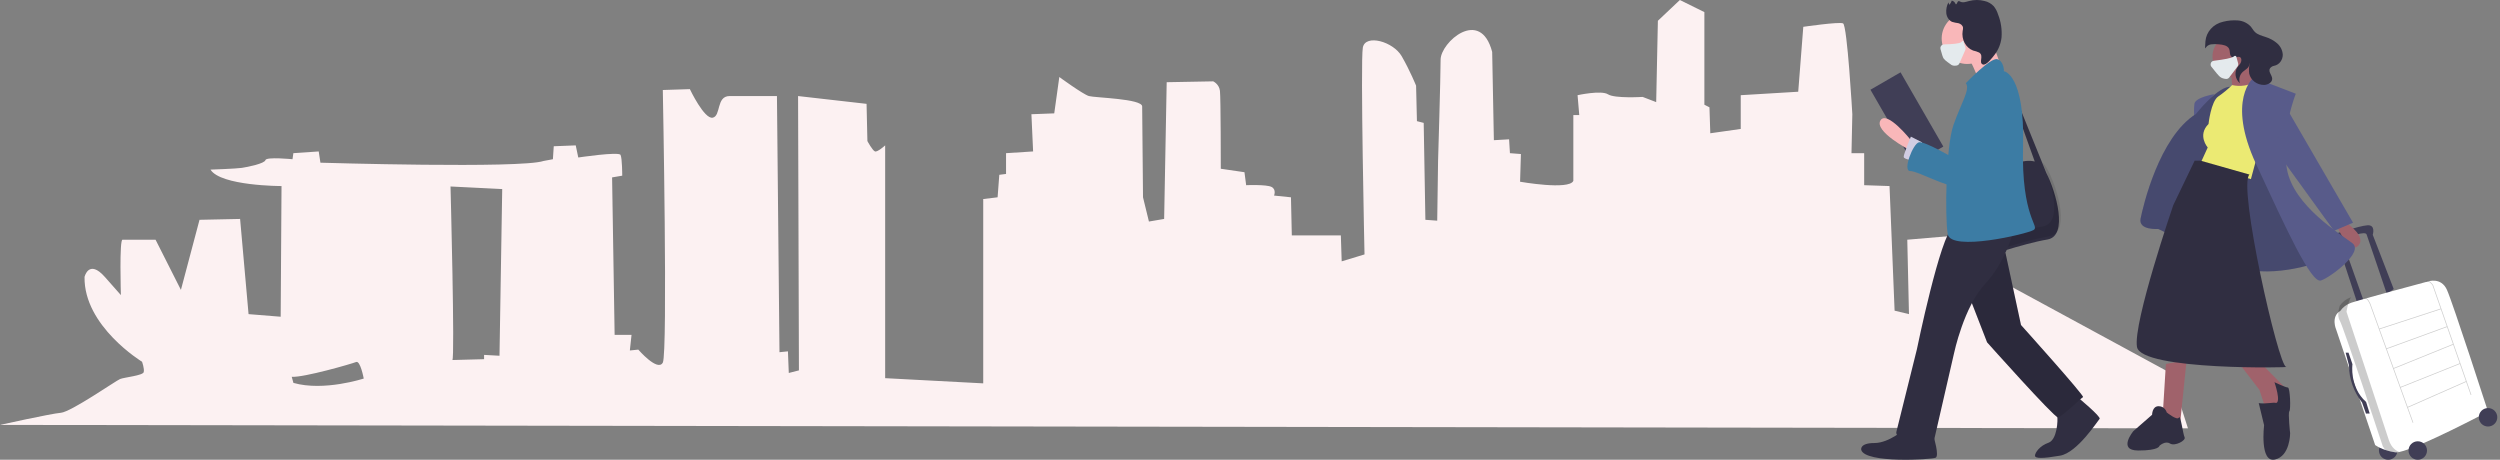 <?xml version="1.0" encoding="UTF-8"?>
<svg width="1354px" height="249px" viewBox="0 0 1354 249" version="1.1" xmlns="http://www.w3.org/2000/svg" xmlns:xlink="http://www.w3.org/1999/xlink">
    <rect x="0" y="0" width="1354" height="249" fill="#808080" stroke="none"/>
    <title>SafeTravel-hero</title>
    <g id="Landing-Page" stroke="none" stroke-width="1" fill="none" fill-rule="evenodd">
        <g id="Homepage" transform="translate(-32, -485)">
            <g id="Hero-Banner" transform="translate(0, 209)">
                <g id="SafeTravel-hero" transform="translate(32, 276)">
                    <path d="M1175.359,201.918 L1078.771,149.511 L1076.94,126.077 L1032.983,129.826 L1033.899,170.133 L1026.115,168.259 L1023.368,100.768 L1009.631,100.299 L1009.631,82.958 L1002.763,82.958 L1003.221,61.867 C1003.221,61.867 1000.474,13.592 998.184,12.655 C995.895,11.717 976.664,14.529 976.664,14.529 L973.917,49.681 L942.781,51.556 L942.781,69.834 L926.297,72.178 L925.839,58.117 L923.092,56.711 L923.092,6.562 L909.813,0 L897.908,11.248 L896.993,55.305 L889.666,52.493 C889.666,52.493 874.556,53.43 870.893,51.087 C867.23,48.743 854.409,51.556 854.409,51.556 L855.325,62.335 L852.12,62.335 L852.12,97.956 C849.831,103.111 823.273,98.424 823.273,98.424 L823.731,83.426 L817.779,82.958 L817.321,75.459 L809.079,75.927 L808.163,28.121 C801.753,3.749 780.232,22.966 780.232,32.339 C780.232,41.713 778.858,87.176 778.858,87.176 L778.4,119.515 L771.99,119.046 L771.074,66.554 L767.411,65.616 L766.953,46.4 C766.953,46.4 763.747,38.432 759.169,30.465 C754.59,22.497 739.48,18.279 738.107,25.778 C736.733,33.277 739.022,137.794 739.022,137.794 L726.659,141.543 L726.201,127.483 L699.644,127.483 L699.186,106.861 L690.028,105.923 C690.028,105.923 691.402,102.642 688.654,101.236 C685.907,99.83 674.918,100.299 674.918,100.299 L674.002,93.269 L661.181,91.394 C661.181,91.394 661.181,52.962 660.723,49.212 C660.265,45.463 657.06,44.057 657.06,44.057 L631.877,44.525 L630.503,118.578 L622.261,119.984 L619.056,106.861 C619.056,106.861 618.598,61.867 618.598,57.648 C618.598,53.43 592.956,52.962 589.751,52.024 C586.546,51.087 573.725,41.713 573.725,41.713 L570.978,61.398 L558.615,61.867 L559.531,82.02 L544.878,82.958 L544.878,94.206 L541.215,94.675 L540.3,106.861 L532.516,107.798 L532.516,207.628 L479.401,204.816 L479.401,78.739 C479.401,78.739 475.28,82.489 473.907,82.02 C472.533,81.552 469.786,76.396 469.786,76.396 L469.328,56.242 L432.24,52.024 L432.698,200.598 L427.203,202.004 L426.746,190.287 L422.167,190.756 L420.794,52.024 C420.794,52.024 402.479,52.024 395.153,52.024 C387.827,52.024 390.574,62.804 385.995,63.741 C381.416,64.679 373.632,48.275 373.632,48.275 L358.98,48.743 C358.98,48.743 361.727,191.224 358.98,196.38 C356.233,201.535 345.701,189.349 345.701,189.349 L341.123,189.818 L342.038,181.382 L332.881,181.382 L331.507,96.081 L337.001,95.143 C337.001,95.143 337.001,85.77 336.086,83.895 C335.17,82.02 313.192,85.301 313.192,85.301 L311.818,78.739 L299.913,79.208 L299.455,86.238 L294.418,87.176 C282.055,91.394 173.537,88.113 173.537,88.113 L172.621,82.02 L158.885,82.958 L158.427,86.238 C158.427,86.238 144.232,84.832 143.774,86.707 C143.316,88.582 134.159,90.457 130.954,90.925 C127.748,91.394 114.012,91.863 114.012,91.863 C119.507,100.768 152.474,100.768 152.474,100.768 L152.016,171.539 L134.617,170.133 L130.038,118.578 L108.06,119.046 L97.986,157.01 L84.25,129.826 L66.393,129.826 C64.561,129.358 65.477,159.822 65.477,159.822 C65.477,159.822 65.477,159.822 56.777,149.98 C48.077,140.137 45.788,149.98 45.788,149.98 C45.33,176.695 76.924,195.911 76.924,195.911 C76.924,195.911 78.298,199.661 77.84,201.535 C77.382,203.41 67.309,204.347 65.019,205.285 C62.729,206.222 38.462,223.095 32.967,223.564 C27.473,224.032 0,230.125 0,230.125 L1185,232 L1175.359,201.918 Z M158.918,207.379 L158,204.079 C164.423,204.55 190.577,197.006 192.871,196.063 C195.165,195.12 197,205.022 197,205.022 C197,205.022 175.435,212.094 158.918,207.379 Z M270.527,192.673 L262.176,192.208 L262.176,194.535 C262.176,194.535 246.395,194.928 244.999,194.991 C244.994,194.994 244.988,195 244.982,195 C244.863,195 244.877,194.997 244.999,194.991 C246.437,194.261 244,101 244,101 L272,102.396 L270.527,192.673 Z" id="SG-landscape" fill="#FCF1F2" fill-rule="nonzero"></path>
                    <g id="Man" transform="translate(1008, 0)">
                        <polygon id="Rectangle" fill="#403E56" fill-rule="nonzero" transform="translate(24.77, 63.992) rotate(-30) translate(-24.77, -63.992) " points="15.374 40.793 34.201 40.779 34.166 87.191 15.338 87.205"></polygon>
                        <polygon id="Rectangle" fill="#F26767" fill-rule="nonzero" transform="translate(17.814, 52.949) rotate(-30.925) translate(-17.814, -52.949) " points="10.251 52.955 25.376 52.943 25.376 52.943"></polygon>
                        <polygon id="Rectangle" fill="#F26767" fill-rule="nonzero" transform="translate(19.877, 55.835) rotate(-30.925) translate(-19.877, -55.835) " points="12.314 55.841 27.44 55.829 27.44 55.829"></polygon>
                        <polygon id="Rectangle" fill="#F26767" fill-rule="nonzero" transform="translate(21.271, 58.279) rotate(-30.925) translate(-21.271, -58.279) " points="13.708 58.284 28.834 58.273 28.834 58.273"></polygon>
                        <polygon id="Rectangle" fill="#F26767" fill-rule="nonzero" transform="translate(23.362, 61.421) rotate(-30.925) translate(-23.362, -61.421) " points="15.799 61.426 30.925 61.415 30.925 61.415"></polygon>
                        <polygon id="Rectangle" fill="#F26767" fill-rule="nonzero" transform="translate(26.498, 65.959) rotate(-30.925) translate(-26.498, -65.959) " points="18.936 65.965 34.061 65.953 34.061 65.953"></polygon>
                        <path d="M78.931,90.229 C78.931,90.229 87.744,85.838 94.014,87.475 L78.931,45.328 L78.931,41 L100.28,93.63 L100.28,93.63 C105.618,104.054 112.366,127.814 100.861,129.721 C87.808,131.885 64.312,140 64.312,140 L59.091,92.935 L78.931,90.229 Z" id="Path" fill="#302E41" fill-rule="nonzero"></path>
                        <path d="M27.041,76.017 C27.041,76.017 13.851,59.384 10.432,65.255 C7.012,71.125 25.789,81 25.789,81 L27.041,76.017 Z" id="Path" fill="#F9B7B9" fill-rule="nonzero"></path>
                        <path d="M33.051,77.12 L26.93,74 C26.93,74 23.035,83.36 23.035,84.92 C23.035,86.48 29.156,87 29.156,87 L33.051,77.12 Z" id="Path" fill="#D1CDE2" fill-rule="nonzero"></path>
                        <ellipse id="Oval" fill="#F9B7B9" fill-rule="nonzero" transform="translate(57.447, 20.814) rotate(-55.554) translate(-57.447, -20.814) " cx="57.447" cy="20.814" rx="13.836" ry="13.828"></ellipse>
                        <path d="M71.405,23 C71.405,23 76.181,40.134 79.653,41.173 C83.126,42.212 66.196,50 66.196,50 C66.196,50 60.986,35.462 58.382,31.827 C55.777,28.192 71.405,23 71.405,23 Z" id="Path" fill="#F9B7B9" fill-rule="nonzero"></path>
                        <path d="M98.321,122.643 C109.448,120.817 103.306,98.523 98.094,88 C98.566,88.369 98.99,88.8 99.354,89.282 C104.515,96.166 114.839,125.82 101.934,127.939 C89.03,130.057 65.802,138 65.802,138 L65.1,131.732 C71.737,129.546 88.202,124.304 98.321,122.643 Z" id="Path" fill="#010101" fill-rule="nonzero" opacity="0.1"></path>
                        <path d="M117.126,215 C117.126,215 130.183,225.776 129.139,226.853 C128.094,227.931 117.126,245.171 107.724,246.788 C98.323,248.404 94.144,248.404 94.144,246.788 C94.144,245.172 96.756,241.4 101.456,239.784 C106.156,238.167 106.679,227.392 106.157,225.237 C105.635,223.082 117.126,215 117.126,215 Z" id="Path" fill="#302E41" fill-rule="nonzero"></path>
                        <path d="M78.176,137 L86.573,176.035 C86.573,176.035 121.21,214.55 120.161,215.07 C119.111,215.591 108.615,226 106.516,226 C104.417,226 68.205,185.403 68.205,185.403 L55.084,151.573 L78.176,137 Z" id="Path" fill="#302E41" fill-rule="nonzero"></path>
                        <path d="M78.176,137 L86.573,176.035 C86.573,176.035 121.21,214.55 120.161,215.07 C119.111,215.591 108.615,226 106.516,226 C104.417,226 68.205,185.403 68.205,185.403 L55.084,151.573 L78.176,137 Z" id="Path" fill="#010101" fill-rule="nonzero" opacity="0.1"></path>
                        <path d="M83.127,122.915 C83.127,122.915 78.892,141.236 67.245,153.63 C55.598,166.024 50.304,191.349 50.304,191.349 L38.657,242 C38.657,242 18.01,239.306 19.069,233.917 L30.186,189.193 C30.186,189.193 42.892,127.227 49.774,122.916 C56.657,118.605 83.127,122.915 83.127,122.915 Z" id="Path" fill="#302E41" fill-rule="nonzero"></path>
                        <path d="M39.34,236.766 C39.34,236.766 42.403,246.829 40.361,247.888 C38.32,248.947 2.082,251.066 0.041,243.651 C0.041,243.651 -0.98,239.944 7.186,239.944 C15.352,239.944 24.028,232 24.028,232 L39.34,236.766 Z" id="Path" fill="#302E41" fill-rule="nonzero"></path>
                        <path d="M56.691,45.045 C56.691,45.045 70.124,30.977 73.74,32.059 C77.357,33.142 77.357,38.552 77.357,38.552 C77.357,38.552 88.723,40.176 87.69,79.133 C86.656,118.09 96.99,122.419 93.373,124.583 C89.756,126.747 48.424,136.487 46.874,126.747 C45.324,117.008 45.841,79.674 49.974,67.77 C54.107,55.866 59.275,48.292 56.691,45.045 Z" id="Path" fill="#3C7CA4" fill-rule="nonzero"></path>
                        <path d="M74.346,52.088 C74.346,52.088 90.458,59.365 81.328,73.399 C72.198,87.433 65.216,102.507 55.549,101.987 C45.883,101.467 30.845,92.631 26.549,92.631 C22.252,92.631 28.16,77.557 31.382,77.038 C34.604,76.518 49.642,85.354 49.642,85.354 C49.642,85.354 55.012,50.009 74.346,52.088 Z" id="Path" fill="#3C7CA4" fill-rule="nonzero"></path>
                        <path d="M63.878,28.44 C62.828,27.967 61.739,27.606 60.626,27.363 C56.644,25.866 54.243,21.362 54.974,16.762 C55.127,16.196 55.196,15.606 55.178,15.015 C55.033,13.708 53.829,12.864 52.675,12.565 C51.499,12.412 50.334,12.165 49.19,11.827 C47.487,10.975 46.316,9.186 46.111,7.123 C45.934,5.082 46.343,3.033 47.279,1.266 L47.696,2.599 C48.331,2.001 48.803,1.217 49.058,0.335 C50.021,0.515 50.831,1.239 51.196,2.246 C51.865,2.685 51.961,0.884 52.7,0.618 C53.025,0.573 53.354,0.663 53.623,0.871 C55.112,1.643 56.842,0.983 58.44,0.556 C61.206,-0.182 64.09,-0.185 66.858,0.545 C68.725,0.953 70.45,1.939 71.833,3.39 C72.862,4.689 73.653,6.199 74.16,7.835 C75.709,11.741 76.355,16.015 76.038,20.269 C75.65,23.719 74.351,26.964 72.306,29.595 C71.24,30.959 67.763,35.719 65.857,34.908 C63.461,33.888 66.701,30.098 63.878,28.44 Z" id="Path" fill="#302E41" fill-rule="nonzero"></path>
                        <path d="M47.636,21.36 C52.047,23.99 54.876,25.306 56.125,25.306 C56.433,25.306 56.711,25.245 56.958,25.125 C57.125,25.043 57.326,25.112 57.408,25.279 C57.442,25.35 57.451,25.43 57.433,25.506 L56.617,28.9 C56.501,29.385 56.208,29.808 55.796,30.088 L49.272,34.516 C48.729,34.884 48.039,34.963 47.427,34.726 C46.015,34.18 45.17,33.344 44.892,32.22 C44.728,31.555 43.626,29.641 43.435,27.784 C43.37,27.147 43.792,25.378 44.703,22.478 L44.703,22.478 C45.034,21.424 46.157,20.838 47.211,21.169 C47.36,21.216 47.502,21.28 47.636,21.36 Z" id="Man-Mask" fill="#E4EAED" transform="translate(50.929, 27.554) rotate(-32) translate(-50.929, -27.554) "></path>
                    </g>
                    <g id="Woman" transform="translate(1152.221, 11)">
                        <ellipse id="Oval" fill="#403E56" fill-rule="nonzero" cx="141.216" cy="233" rx="5.008" ry="5"></ellipse>
                        <path d="M144.221,145.558 L132.863,116.171 C132.863,116.171 134.626,110.637 129.926,111.019 C125.226,111.401 112.693,115.599 112.693,115.599 C112.693,115.599 108.385,115.98 114.26,121.896 L124.443,153 L127.772,151.473 L116.806,120.56 C116.637,120.003 116.708,119.403 117.004,118.899 C117.3,118.394 117.794,118.029 118.372,117.889 C120.526,117.316 128.751,113.881 129.534,115.98 C130.317,118.079 140.5,148.229 140.5,148.229 L144.221,145.558 Z" id="Path" fill="#403E56" fill-rule="nonzero"></path>
                        <path d="M113.031,167.448 L134.164,230.055 C135.874,231.178 137.729,232.066 139.679,232.696 C141.443,233.296 143.261,233.726 145.108,233.98 C145.796,234.034 146.488,233.979 147.159,233.819 C158.026,231.67 195.299,211.927 195.299,211.927 C195.299,211.927 176.242,153.058 173.034,145.956 C169.826,138.855 162.656,141.471 162.656,141.471 C162.656,141.471 126.437,151.157 121.239,152.957 C121.131,152.994 121.037,153.028 120.956,153.058 C118.666,153.876 116.689,155.377 115.297,157.354 L115.295,157.356 C110.012,160.533 113.031,167.448 113.031,167.448 Z" id="Path" fill="#FFFFFF" fill-rule="nonzero"></path>
                        <path d="M128.196,150.298 L128.298,150.66 C129.93,150.203 131.32,153.839 131.334,153.876 L154.49,218 L154.844,217.873 L151.908,209.742 L183.446,195.827 L185.93,202.954 L186.285,202.83 L165.569,143.385 L165.558,143.367 C165.484,143.25 163.738,140.524 161.666,141.073 L161.762,141.437 C163.493,140.976 165.08,143.325 165.228,143.55 L169.613,156.132 L136.459,166.958 L131.688,153.746 C131.625,153.581 130.161,149.748 128.196,150.298 Z M169.736,156.488 L172.966,165.756 L140.327,177.671 L136.586,167.312 L169.736,156.488 Z M144.181,188.343 L140.455,178.025 L173.09,166.111 L176.297,175.313 L144.181,188.343 Z M176.421,175.669 L179.936,185.757 L147.875,198.572 L144.309,188.697 L176.421,175.669 Z M151.78,209.387 L148.002,198.926 L180.06,186.112 L183.322,195.471 L151.78,209.387 Z" id="Shape" fill="#010101" fill-rule="nonzero" opacity="0.2"></path>
                        <path d="M115.023,162.695 C116.93,165.795 138.288,230.686 138.288,230.686 C138.683,231.384 139.145,232.041 139.666,232.648 C141.449,233.271 143.286,233.716 145.153,233.979 C145.848,234.035 146.548,233.979 147.226,233.813 C145.914,233.332 142.983,231.777 141.529,227.2 C139.623,221.195 118.646,157.853 118.646,157.853 C118.646,157.853 119.302,153.076 121.03,150 C120.921,150.039 120.825,150.074 120.744,150.105 C118.43,150.953 116.432,152.508 115.024,154.558 L115.023,154.56 C115.023,154.56 113.116,159.596 115.023,162.695 Z" id="Path" fill="#010101" fill-rule="nonzero" opacity="0.2"></path>
                        <path d="M119.736,180 L121.873,186.258 C121.873,186.258 120.124,198.591 129.258,206.69 L131.201,212.948 L129.193,213 L127.072,206.992 C122.515,201.175 120.031,194.137 119.979,186.894 L118.181,180 L119.736,180 Z" id="Path" fill="#403E56" fill-rule="nonzero"></path>
                        <ellipse id="Oval" fill="#403E56" fill-rule="nonzero" cx="157.241" cy="233" rx="5.008" ry="5"></ellipse>
                        <ellipse id="Oval" fill="#403E56" fill-rule="nonzero" cx="195.299" cy="215" rx="5.008" ry="5"></ellipse>
                        <path d="M47.072,40 C47.072,40 36.727,41.625 36.257,45.281 C35.988,47.849 35.988,50.432 36.257,53 L47.072,40 Z" id="Path" fill="#585B8A" fill-rule="nonzero"></path>
                        <path d="M103.158,131.169 C103.158,131.169 75.346,141.114 57.094,132.466 C38.843,123.817 16.68,113.007 16.68,113.007 C16.68,113.007 5.816,113.871 7.119,107.385 C8.423,100.899 17.114,63.278 37.104,50.737 C37.104,50.737 49.272,35.17 56.225,36.035 C63.178,36.9 90.121,100.899 90.121,100.899 L103.158,131.169 Z" id="Path" fill="#585B8A" fill-rule="nonzero"></path>
                        <path d="M103.158,131.169 C103.158,131.169 75.346,141.114 57.094,132.466 C38.843,123.817 16.68,113.007 16.68,113.007 C16.68,113.007 5.816,113.871 7.119,107.385 C8.423,100.899 17.114,63.278 37.104,50.737 C37.104,50.737 49.272,35.17 56.225,36.035 C63.178,36.9 90.121,100.899 90.121,100.899 L103.158,131.169 Z" id="Path" fill="#010101" fill-rule="nonzero" opacity="0.2"></path>
                        <path d="M117.901,106 L119.428,110.308 C119.428,110.308 129.358,117.202 125.157,121.941 C120.956,126.681 114.632,113.971 114.632,113.971 L112.172,108.585 L117.901,106 Z" id="Path" fill="#A0626B" fill-rule="nonzero"></path>
                        <polygon id="Path" fill="#A0626B" fill-rule="nonzero" points="20.825 186.109 19.029 215.205 28.457 219 32.049 184"></polygon>
                        <polygon id="Path" fill="#A0626B" fill-rule="nonzero" points="59.091 184 71.503 200.2 75.049 211 83.915 210.549 86.132 199.75 73.72 187.15"></polygon>
                        <ellipse id="Oval" fill="#A0626B" fill-rule="nonzero" cx="57.588" cy="19.5" rx="11.518" ry="11.5"></ellipse>
                        <path d="M56.086,27.706 L56.911,38 L70.107,33.882 C70.107,33.882 65.159,26.059 66.396,24 L56.086,27.706 Z" id="Path" fill="#A0626B" fill-rule="nonzero"></path>
                        <path d="M56.721,35.073 C56.721,35.073 65.087,37.268 69.956,32 L80.123,36.829 L66.877,86 L39.06,78.537 L43.475,68.878 C43.475,68.878 37.735,62.293 43.917,56.146 C43.917,56.146 45.241,43.854 49.215,41.22 C51.889,39.388 54.401,37.331 56.721,35.073 L56.721,35.073 Z" id="Path" fill="#EBEA73" fill-rule="nonzero"></path>
                        <path d="M68.357,31 C68.357,31 53.428,42.825 69.674,77.861 C85.92,112.898 99.532,142.678 104.801,140.926 C110.07,139.174 128.073,125.598 121.925,120.781 C115.778,115.963 89.872,100.635 86.359,80.489 C82.846,60.343 91.189,39.759 91.189,39.759 L68.357,31 Z" id="Path" fill="#585B8A" fill-rule="nonzero"></path>
                        <polygon id="Path" fill="#585B8A" fill-rule="nonzero" points="85.274 46 122.187 109.612 111.885 114 80.123 70.129"></polygon>
                        <path d="M39.537,76 L36.413,76 L24.807,100.149 C24.807,100.149 2.936,163.971 5.168,176.908 C7.399,189.845 90.424,188.104 85.958,187.688 C81.71,187.293 59.608,88.96 66.095,83.546 L39.537,76 Z" id="Path" fill="#302E41" fill-rule="nonzero"></path>
                        <path d="M21.279,212.368 C21.279,212.368 20.399,209 16.878,209 C13.356,209 13.356,213.632 13.356,213.632 L3.233,222.474 C3.233,222.474 -5.569,233 5.874,233 C17.318,233 17.318,230.474 17.318,230.474 C17.318,230.474 20.399,227.527 23.04,229.211 C25.681,230.895 31.843,227.527 30.962,225.842 C30.082,224.158 28.767,213.262 27.884,215.131 C27.001,217 21.279,212.368 21.279,212.368 Z" id="Path" fill="#302E41" fill-rule="nonzero"></path>
                        <path d="M80.236,207.297 C80.236,207.297 81.065,206.854 76.917,207.297 C72.769,207.741 71.109,207.297 71.109,207.297 L74.013,219.269 C74.013,219.269 71.524,239.664 79.821,237.891 C88.118,236.117 88.118,223.702 88.118,223.702 C88.118,223.702 86.874,212.618 87.703,211.731 C88.533,210.844 88.118,198.873 86.874,198.873 C85.63,198.873 79.622,196 79.622,196 C79.622,196 83.554,207.297 80.236,207.297 Z" id="Path" fill="#302E41" fill-rule="nonzero"></path>
                        <path d="M56.002,19.32 C55.252,18.224 55.631,16.735 55.105,15.527 C54.279,13.631 51.712,13.186 49.558,13.014 C48.13,12.84 46.685,12.843 45.259,13.024 C43.981,13.226 42.877,13.986 42.278,15.076 C41.959,15.682 42.04,13.782 42.244,11.342 C42.668,6.233 46.52,1.968 51.775,0.79 L51.865,0.77 C54.471,0.104 57.177,-0.133 59.867,0.071 C62.581,0.29 65.096,1.51 66.873,3.469 C67.636,4.385 68.175,5.466 69.026,6.309 C70.522,7.79 72.739,8.329 74.776,9.016 C77.111,9.731 79.26,10.907 81.081,12.468 C82.907,14.052 84.002,16.256 84.128,18.601 C84.171,21.307 82.357,24.1 79.435,24.633 C78.926,24.717 78.446,24.914 78.033,25.207 C75.242,27.261 78.426,29.41 78.404,31.722 C78.385,33.652 76.122,34.909 74.092,34.999 C70.177,35.066 66.76,32.49 65.943,28.855 C65.734,27.255 65.778,25.635 66.073,24.047 C66.301,22.218 62.149,17.909 64.892,21.067 C65.427,21.667 65.788,22.39 65.94,23.163 C66.397,25.685 63.978,26.534 62.452,27.932 C60.743,29.545 60.15,31.94 60.922,34.107 C58.327,31.876 57.771,28.208 59.598,25.373 C60.089,24.658 60.722,24.036 61.188,23.305 C61.915,22.166 62.116,19.687 60.081,19.755 C58.628,19.804 57.119,20.951 56.002,19.32 Z" id="Path" fill="#302E41" fill-rule="nonzero"></path>
                        <path d="M48.96,18.526 C54.321,21.04 57.705,22.297 59.112,22.297 C59.293,22.297 59.465,22.284 59.627,22.256 C60.023,22.189 60.399,22.455 60.466,22.852 C60.485,22.963 60.478,23.077 60.446,23.184 L59.395,26.658 C59.217,27.249 58.775,27.725 58.199,27.946 L51.242,30.623 C50.592,30.873 49.86,30.767 49.307,30.344 C48.191,29.489 47.477,28.572 47.164,27.595 C46.857,26.636 46.509,24.285 46.121,20.543 L46.121,20.543 C46.007,19.444 46.805,18.461 47.904,18.347 C48.266,18.31 48.631,18.371 48.96,18.526 Z" id="Woman-Mask" fill="#E4EAED" transform="translate(53.779, 24) rotate(-32) translate(-53.779, -24) "></path>
                    </g>
                </g>
            </g>
        </g>
    </g>
</svg>